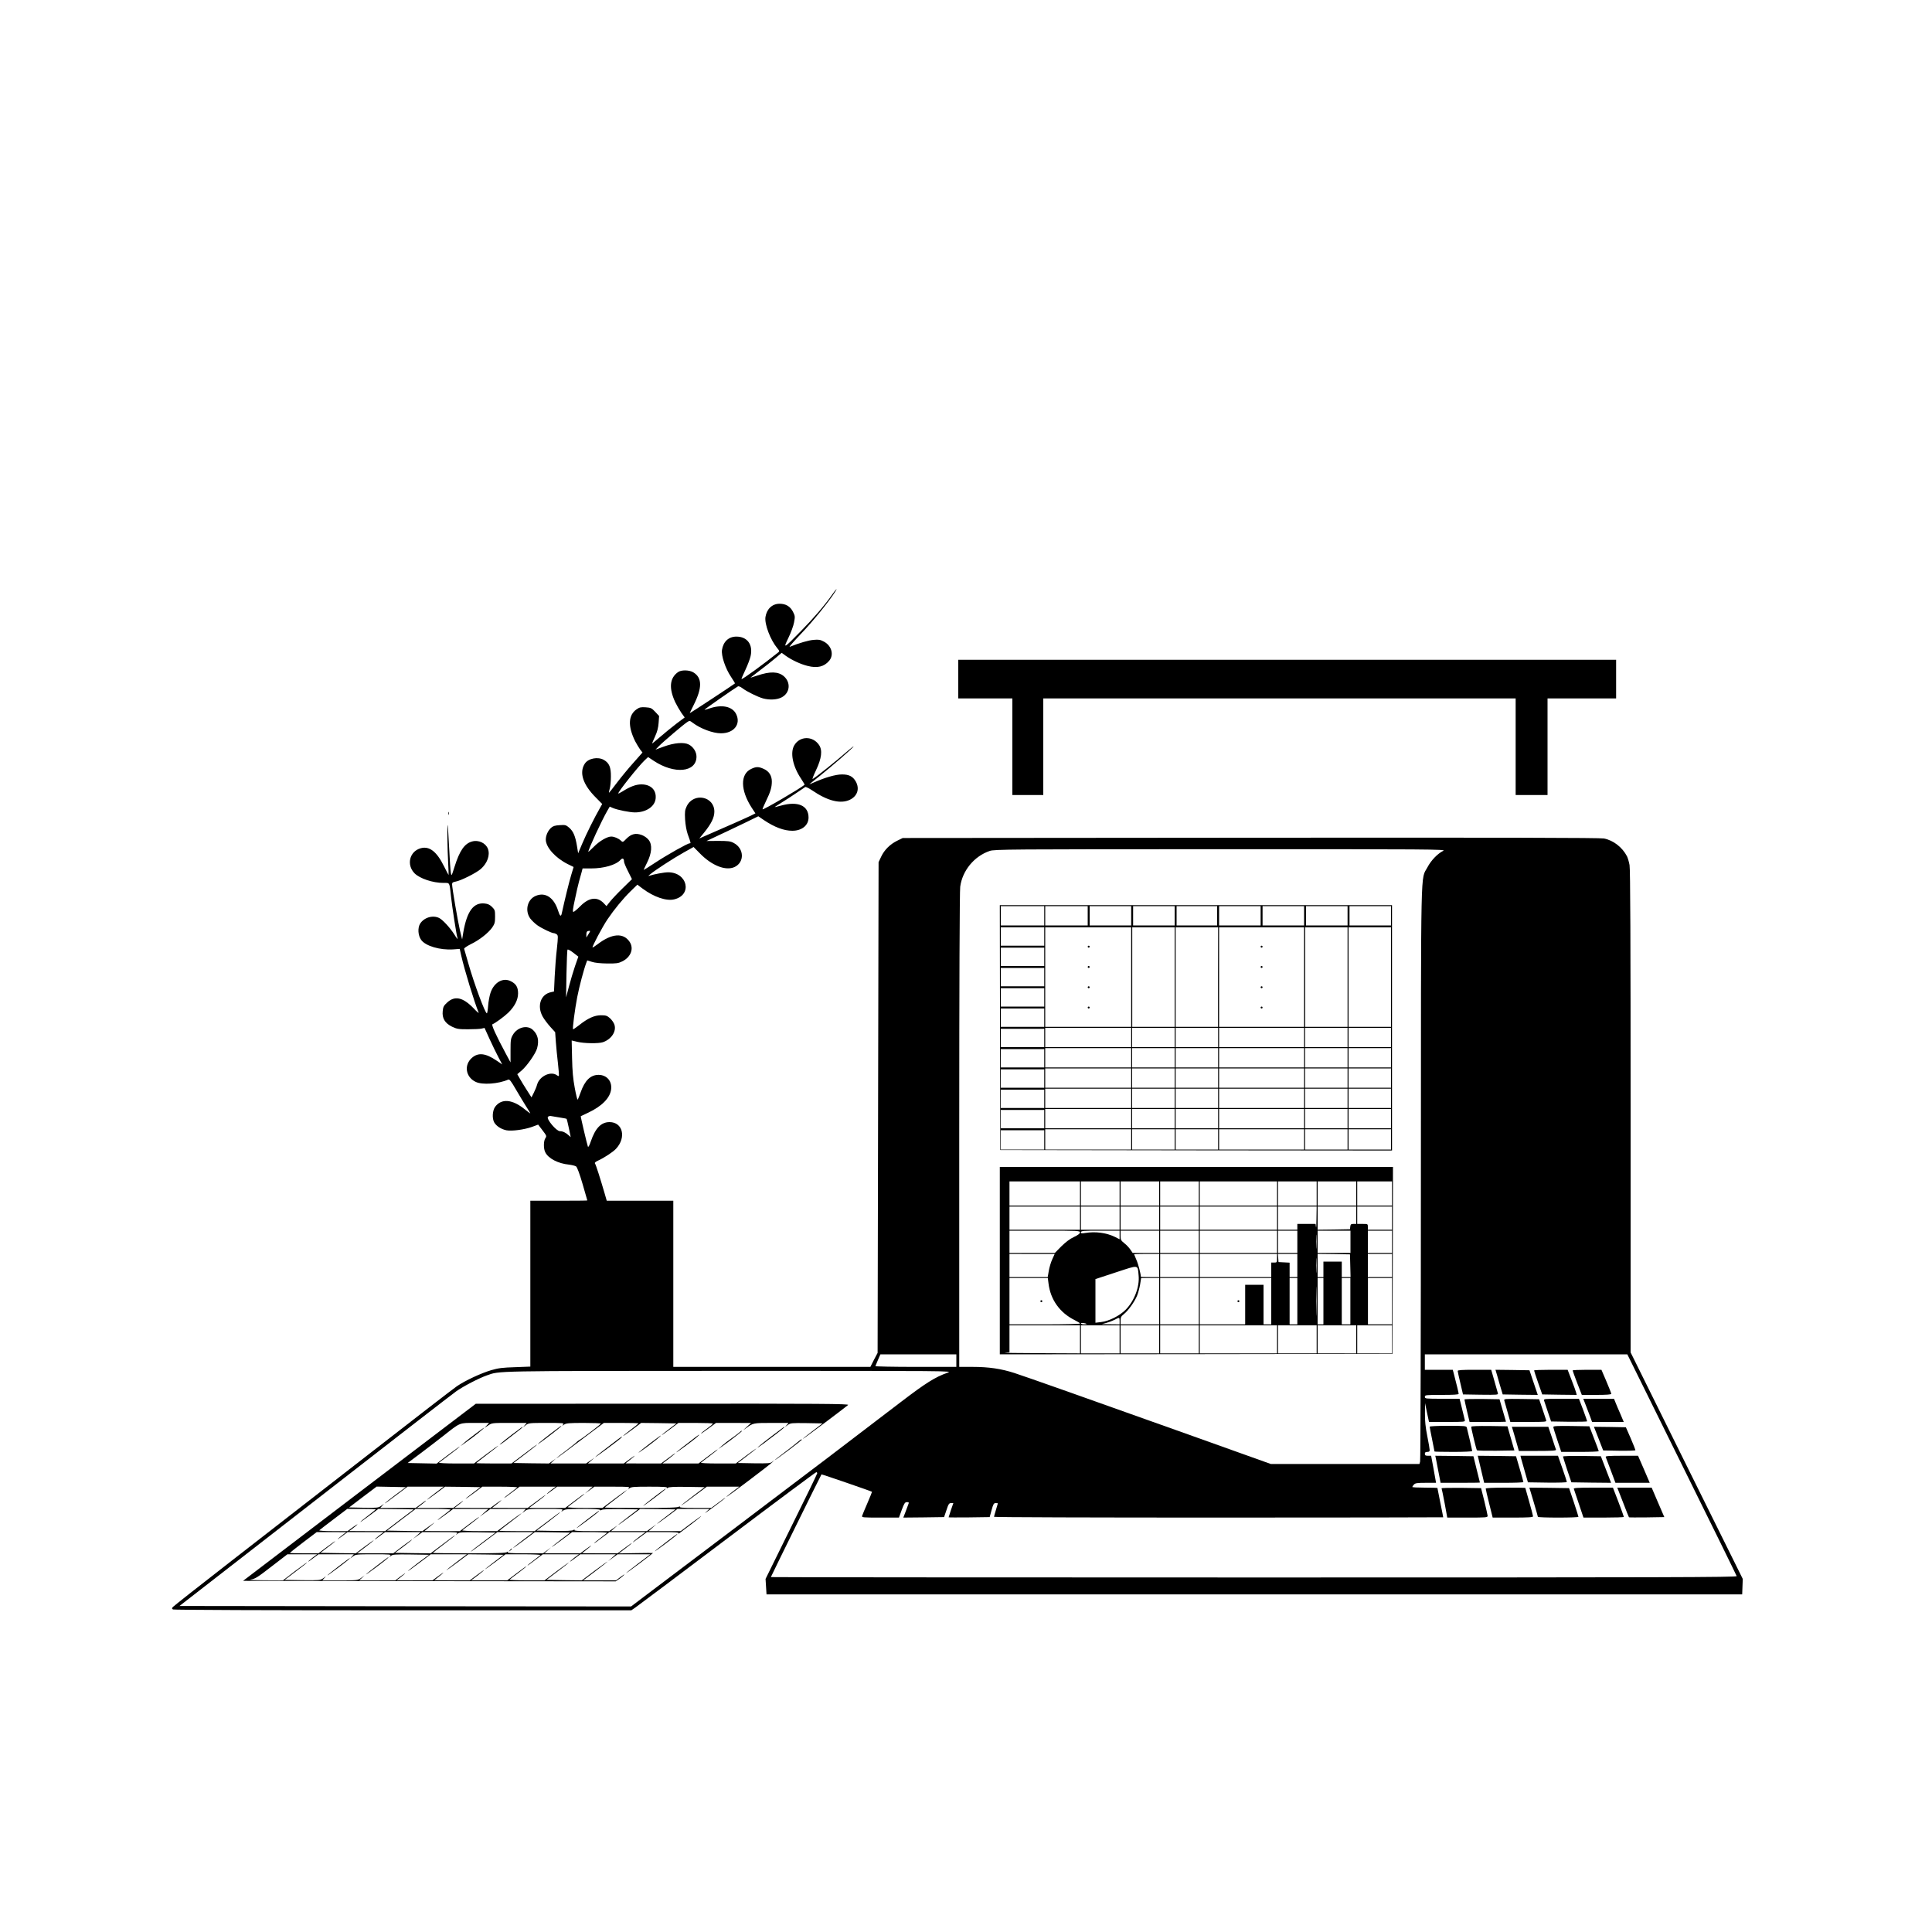 <?xml version="1.0" standalone="no"?>
<!DOCTYPE svg PUBLIC "-//W3C//DTD SVG 20010904//EN"
 "http://www.w3.org/TR/2001/REC-SVG-20010904/DTD/svg10.dtd">
<svg version="1.0" xmlns="http://www.w3.org/2000/svg"
 width="2000pt" height="2000pt" viewBox="0 0 2000 2000"
 preserveAspectRatio="xMidYMid meet">

<g transform="translate(0,2000) scale(0.1,-0.1)"
fill="#000000" stroke="none">
<path d="M8611 13840 c-73 -105 -190 -241 -320 -373 -180 -184 -187 -188 -129
-69 26 53 52 125 58 159 11 59 11 66 -11 110 -29 56 -74 83 -139 83 -76 0
-133 -54 -146 -137 -11 -75 51 -237 123 -324 22 -26 24 -31 10 -42 -155 -124
-365 -277 -381 -277 -3 0 15 43 40 95 24 51 48 115 54 142 27 119 -33 203
-147 203 -80 0 -136 -52 -149 -138 -9 -60 35 -192 93 -278 24 -36 43 -67 41
-69 -10 -10 -468 -311 -468 -308 0 2 18 39 39 81 92 182 91 286 -2 342 -41 25
-123 27 -157 3 -88 -61 -98 -166 -30 -312 17 -35 46 -85 64 -111 l34 -47 -88
-66 c-47 -36 -123 -98 -168 -137 -45 -39 -82 -69 -82 -67 0 3 14 35 31 73 23
50 33 89 37 141 l5 71 -40 43 c-37 39 -45 43 -99 47 -50 3 -64 0 -93 -20 -88
-60 -93 -175 -16 -331 15 -28 38 -67 51 -85 l25 -32 -91 -103 c-51 -56 -128
-150 -173 -209 -44 -59 -82 -106 -83 -105 -2 2 2 21 8 43 6 21 12 77 12 124 1
97 -17 141 -72 173 -62 36 -162 17 -198 -38 -61 -93 -19 -219 116 -353 l64
-65 -23 -41 c-59 -103 -142 -270 -182 -365 l-44 -104 -12 74 c-17 103 -38 153
-80 190 -34 29 -40 31 -99 27 -50 -3 -69 -9 -90 -28 -33 -31 -54 -79 -54 -122
1 -80 100 -190 229 -254 l59 -29 -24 -80 c-20 -64 -69 -263 -99 -402 -8 -37
-20 -27 -38 31 -43 135 -132 194 -231 152 -87 -36 -115 -153 -57 -234 17 -22
50 -54 76 -72 48 -33 147 -80 168 -80 7 0 21 -6 30 -12 15 -12 15 -23 2 -148
-9 -74 -19 -205 -23 -290 l-7 -154 -31 -7 c-108 -22 -148 -144 -85 -255 16
-28 52 -75 79 -105 l49 -54 7 -100 c4 -55 14 -156 22 -224 8 -68 12 -126 9
-129 -2 -3 -10 0 -17 5 -63 50 -183 -6 -208 -95 -5 -20 -21 -58 -34 -84 l-24
-48 -50 78 c-27 42 -60 96 -73 120 l-24 42 47 40 c55 48 143 174 158 228 22
81 8 142 -43 190 -58 55 -162 29 -208 -51 -22 -38 -24 -53 -24 -164 l0 -121
-50 93 c-99 184 -151 298 -137 302 27 10 119 77 164 120 66 65 101 133 101
200 0 64 -21 99 -76 126 -82 41 -175 -14 -210 -123 -10 -30 -21 -90 -24 -132
-3 -43 -9 -78 -13 -78 -18 0 -132 307 -190 511 -23 79 -43 150 -45 156 -3 8
26 27 69 49 89 43 179 114 221 172 26 39 30 52 30 113 0 64 -2 71 -31 100 -23
23 -44 33 -76 36 -116 13 -184 -79 -222 -299 l-12 -73 -23 95 c-23 101 -81
439 -81 476 0 17 8 23 38 28 54 10 210 88 259 130 68 60 98 144 74 209 -23 60
-97 95 -164 76 -78 -21 -129 -94 -182 -263 -31 -98 -32 -99 -38 -60 -4 21 -12
140 -18 264 -6 124 -13 227 -15 229 -6 6 -3 -236 5 -384 4 -71 6 -131 5 -133
-1 -1 -22 39 -48 91 -75 152 -151 211 -241 186 -116 -32 -150 -172 -63 -260
55 -54 188 -99 300 -99 67 0 60 12 78 -150 11 -103 56 -393 65 -417 9 -26 -4
-12 -36 40 -42 65 -115 144 -151 163 -66 34 -158 7 -199 -58 -27 -44 -22 -122
11 -168 45 -63 195 -107 331 -98 l68 5 16 -71 c34 -149 134 -476 180 -589 4
-10 -20 11 -54 47 -110 113 -194 131 -273 57 -35 -32 -41 -45 -45 -88 -8 -74
23 -125 96 -161 51 -24 67 -27 166 -27 61 0 124 3 140 7 l31 7 53 -117 c29
-64 71 -149 92 -189 l38 -72 -59 40 c-113 77 -189 86 -255 28 -84 -74 -65
-198 38 -248 69 -34 236 -22 338 23 13 6 30 -16 79 -101 35 -59 82 -139 106
-176 24 -37 44 -70 44 -72 0 -3 -26 16 -57 41 -129 105 -241 115 -307 27 -28
-38 -33 -118 -11 -160 22 -40 73 -73 129 -84 56 -10 183 7 262 35 l65 24 45
-59 c43 -56 44 -60 30 -81 -20 -28 -21 -110 -1 -147 32 -64 133 -116 244 -127
31 -4 65 -12 75 -19 11 -9 36 -76 67 -182 27 -92 49 -169 49 -170 0 -2 -133
-3 -295 -3 l-295 0 0 -859 0 -858 -157 -6 c-131 -4 -173 -9 -248 -31 -105 -31
-269 -107 -355 -166 -34 -23 -436 -333 -893 -689 -458 -355 -1102 -856 -1433
-1113 -330 -256 -606 -474 -614 -483 -12 -14 -12 -18 1 -26 8 -5 979 -9 2379
-9 l2365 0 41 28 c22 15 450 336 952 715 501 378 916 687 922 687 5 0 10 -5
10 -11 0 -6 -120 -254 -268 -552 l-267 -542 5 -80 5 -80 5050 0 5050 0 3 80 3
80 -581 1173 -580 1172 0 2493 c0 1761 -3 2511 -11 2552 -6 33 -18 73 -26 90
-49 94 -141 166 -239 185 -43 8 -1013 10 -3659 8 l-3600 -3 -57 -28 c-74 -36
-134 -96 -166 -165 l-27 -57 -5 -2540 -5 -2540 -38 -72 -37 -73 -1020 0 -1020
0 0 860 0 860 -345 0 -344 0 -21 73 c-46 157 -92 303 -101 313 -6 7 5 17 33
30 60 27 155 89 185 122 109 117 70 276 -67 276 -87 0 -147 -62 -194 -200 -14
-42 -26 -63 -30 -54 -9 23 -77 313 -74 315 2 1 37 17 78 37 140 66 224 151
236 239 12 87 -45 152 -130 152 -83 0 -142 -57 -186 -183 -13 -36 -26 -69 -30
-73 -4 -4 -17 50 -30 120 -18 95 -25 174 -28 310 l-4 182 59 -14 c71 -17 218
-19 264 -4 88 30 143 113 119 183 -6 19 -27 49 -46 66 -30 26 -42 30 -93 30
-68 0 -137 -31 -229 -105 -31 -24 -58 -42 -60 -40 -7 7 19 206 43 331 21 110
69 290 94 356 l10 26 48 -15 c30 -10 89 -16 158 -17 97 -1 116 2 157 22 89 44
122 133 76 202 -65 97 -185 88 -332 -25 -27 -20 -50 -35 -52 -33 -7 7 103 215
154 290 71 105 158 211 240 292 l70 68 53 -40 c118 -88 247 -132 329 -112 191
46 137 281 -65 280 -38 0 -146 -20 -190 -35 -17 -6 -16 -3 5 14 48 41 245 169
348 226 l102 57 63 -64 c125 -129 270 -186 362 -143 104 50 99 192 -10 249
-34 18 -57 21 -161 21 l-120 -1 225 106 c124 59 245 117 268 129 l43 21 57
-39 c110 -74 208 -111 295 -111 99 0 168 56 168 137 0 124 -110 172 -283 124
-37 -10 -67 -17 -67 -16 0 2 35 24 78 51 42 26 111 71 152 99 41 28 80 54 86
58 6 3 37 -12 70 -34 162 -111 296 -144 392 -98 78 38 103 114 61 189 -30 53
-71 74 -145 73 -63 0 -174 -32 -284 -81 -30 -13 -53 -22 -50 -19 3 2 51 41
108 86 118 94 337 284 348 303 4 7 -23 -14 -62 -47 -121 -106 -319 -264 -361
-289 -7 -3 9 37 34 90 59 124 69 209 31 263 -65 95 -199 93 -256 -5 -44 -75
-16 -216 70 -344 22 -34 39 -62 37 -64 -49 -41 -427 -262 -435 -254 -2 3 14
40 35 84 46 94 61 143 61 204 0 60 -29 106 -83 130 -54 25 -81 25 -133 -1
-112 -54 -109 -219 6 -398 l40 -61 -48 -24 c-38 -19 -273 -123 -490 -217 l-43
-19 50 61 c75 93 105 155 106 216 1 160 -215 203 -286 57 -19 -40 -21 -57 -17
-137 4 -58 14 -114 27 -152 34 -94 34 -95 20 -95 -21 0 -233 -119 -357 -201
-64 -42 -118 -76 -119 -75 -1 1 15 34 35 75 50 100 56 185 18 235 -15 20 -44
41 -70 51 -63 24 -110 14 -160 -36 -39 -40 -39 -40 -60 -20 -25 23 -68 41 -99
41 -42 0 -124 -48 -180 -106 -32 -31 -57 -55 -57 -52 0 25 140 327 197 425
l25 43 34 -15 c48 -20 174 -45 227 -45 115 0 205 60 214 142 10 89 -49 148
-147 148 -57 0 -116 -22 -198 -74 -23 -14 -42 -23 -42 -20 0 20 208 281 273
343 l36 34 57 -38 c215 -143 444 -121 444 43 0 49 -33 101 -80 125 -50 26
-151 18 -259 -22 l-85 -31 35 36 c38 40 254 224 293 249 24 16 27 16 58 -8 80
-60 208 -108 290 -108 134 -1 210 93 159 198 -39 81 -150 104 -280 58 -24 -8
-46 -14 -48 -12 -3 3 305 218 345 241 8 5 27 -3 47 -18 45 -35 160 -91 214
-106 69 -18 143 -14 191 10 87 44 100 153 25 219 -58 50 -143 53 -277 7 -38
-12 -68 -22 -68 -20 0 1 43 34 96 74 52 39 125 96 161 127 l65 55 41 -30 c65
-46 155 -88 229 -106 100 -25 169 -8 222 54 51 61 25 156 -55 198 -37 20 -54
23 -107 18 -52 -4 -148 -32 -247 -72 -11 -4 42 56 117 135 116 120 284 327
353 434 32 50 9 28 -34 -33z m6331 -2647 c-60 -29 -128 -100 -165 -171 -72
-137 -67 124 -68 -3162 0 -1631 -4 -2976 -8 -2990 l-7 -25 -769 0 -770 0 -850
304 c-1048 374 -1667 593 -1805 638 -137 44 -263 63 -432 63 l-138 0 0 2448
c0 1511 4 2476 10 2522 22 167 144 316 305 371 47 17 198 18 2390 18 2172 1
2338 -1 2307 -16z m-8482 -114 c0 -9 18 -53 41 -98 l41 -82 -94 -92 c-52 -50
-111 -113 -132 -139 l-38 -48 -27 29 c-68 72 -154 62 -244 -30 -32 -32 -64
-59 -71 -59 -10 0 -6 32 16 132 15 73 34 155 42 183 8 27 20 69 26 93 l11 42
87 0 c135 0 258 36 306 89 21 23 36 14 36 -20z m-369 -751 l-21 -33 0 32 c0
22 5 33 18 35 26 6 26 2 3 -34z m-138 -328 c-18 -54 -47 -149 -63 -211 l-30
-114 4 242 c3 134 7 247 11 252 3 6 30 -8 59 -31 l53 -41 -34 -97z m-149
-1570 c32 -5 60 -10 62 -13 2 -2 12 -45 23 -96 l19 -92 -22 19 c-30 28 -61 42
-90 42 -36 0 -142 126 -124 148 8 9 22 12 42 7 17 -3 57 -10 90 -15z m4096
-2515 l0 -65 -421 0 c-231 0 -419 4 -417 8 2 4 14 33 27 65 l25 57 393 0 393
0 0 -65z m7510 -1076 c311 -627 566 -1147 568 -1155 3 -12 -691 -14 -4997 -14
-2751 0 -5001 2 -5001 4 0 5 519 1059 524 1063 3 3 517 -174 523 -180 1 -1
-20 -53 -47 -116 -27 -62 -52 -122 -55 -132 -6 -18 3 -19 187 -19 l194 0 29
80 c26 69 33 80 54 80 18 0 22 -4 16 -17 -4 -10 -17 -46 -30 -81 l-24 -62 211
2 211 3 25 73 c20 62 27 72 47 72 l24 0 -25 -72 c-13 -39 -24 -73 -24 -75 0
-2 96 -2 212 -1 l213 3 20 73 c17 62 23 72 42 72 13 0 23 -1 23 -2 0 -2 -9
-32 -20 -68 -11 -36 -20 -68 -20 -72 0 -5 1046 -8 2325 -8 1279 0 2325 2 2325
3 0 2 -13 71 -30 152 -16 81 -30 150 -30 152 0 1 -58 3 -130 3 -71 0 -130 3
-130 7 0 3 7 15 17 25 14 15 32 18 123 18 l106 0 -25 140 -26 140 -32 0 c-26
0 -33 4 -33 20 0 15 7 20 25 20 18 0 25 5 25 19 0 11 -11 76 -25 145 -18 91
-25 155 -24 233 l1 108 20 -97 21 -98 187 0 c174 0 188 1 184 18 -6 27 -34
143 -45 185 l-10 37 -179 0 c-173 0 -180 1 -180 20 0 19 7 20 175 20 119 0
175 3 175 11 0 9 -22 102 -51 212 l-10 37 -144 0 -145 0 0 80 0 80 1048 0
1048 0 564 -1141z m-7600 951 c-131 -46 -227 -107 -485 -304 -492 -377 -932
-711 -1725 -1310 -437 -329 -856 -646 -931 -703 l-136 -103 -2337 2 -2338 3
1403 1090 c771 600 1429 1110 1463 1133 70 50 235 136 316 164 136 48 41 46
2505 47 2310 0 2320 0 2265 -19z"/>
<path d="M10352 9363 l3 -1268 2028 -3 2027 -2 0 1270 0 1270 -2030 0 -2030 0
2 -1267z m458 1157 l0 -100 -225 0 -225 0 0 100 0 100 225 0 225 0 0 -100z
m450 0 l0 -100 -220 0 -220 0 0 100 0 100 220 0 220 0 0 -100z m450 0 l0 -100
-215 0 -215 0 0 100 0 100 215 0 215 0 0 -100z m450 0 l0 -100 -215 0 -215 0
0 100 0 100 215 0 215 0 0 -100z m440 0 l0 -100 -210 0 -210 0 0 100 0 100
210 0 210 0 0 -100z m450 0 l0 -100 -215 0 -215 0 0 100 0 100 215 0 215 0 0
-100z m450 0 l0 -100 -215 0 -215 0 0 100 0 100 215 0 215 0 0 -100z m450 0
l0 -100 -215 0 -215 0 0 100 0 100 215 0 215 0 0 -100z m450 0 l0 -100 -215 0
-215 0 0 100 0 100 215 0 215 0 0 -100z m-3590 -215 l0 -95 -225 0 -225 0 0
95 0 95 225 0 225 0 0 -95z m900 -420 l0 -515 -445 0 -445 0 0 515 0 515 445
0 445 0 0 -515z m450 0 l0 -515 -220 0 -219 0 0 515 0 515 220 0 219 0 0 -515z
m449 0 l0 -515 -219 0 -220 0 0 515 0 515 220 0 220 0 -1 -515z m891 0 l0
-515 -440 0 -440 0 0 515 0 515 440 0 440 0 0 -515z m450 0 l0 -515 -220 0
-219 0 0 515 0 515 220 0 219 0 0 -515z m450 0 l0 -515 -220 0 -220 0 0 515 0
515 220 0 220 0 0 -515z m-3590 210 l0 -95 -225 0 -225 0 0 95 0 95 225 0 225
0 0 -95z m0 -210 l0 -95 -225 0 -225 0 0 95 0 95 225 0 225 0 0 -95z m0 -210
l0 -95 -225 0 -225 0 0 95 0 95 225 0 225 0 0 -95z m0 -210 l0 -95 -225 0
-225 0 0 95 0 95 225 0 225 0 0 -95z m900 -205 l0 -100 -445 0 -445 0 0 100 0
100 445 0 445 0 0 -100z m450 0 l0 -100 -220 0 -220 0 0 100 0 100 220 0 220
0 0 -100z m450 0 l0 -100 -220 0 -220 0 0 100 0 100 220 0 220 0 0 -100z m890
0 l0 -100 -440 0 -440 0 0 100 0 100 440 0 440 0 0 -100z m450 0 l0 -100 -220
0 -220 0 0 100 0 100 220 0 220 0 0 -100z m450 0 l0 -100 -220 0 -220 0 0 100
0 100 220 0 220 0 0 -100z m-3590 -5 l0 -95 -225 0 -225 0 0 95 0 95 225 0
225 0 0 -95z m900 -205 l0 -100 -445 0 -445 0 0 100 0 100 445 0 445 0 0 -100z
m450 0 l0 -100 -220 0 -220 0 0 100 0 100 220 0 220 0 0 -100z m450 0 l0 -100
-220 0 -220 0 0 100 0 100 220 0 220 0 0 -100z m890 0 l0 -100 -440 0 -440 0
0 100 0 100 440 0 440 0 0 -100z m450 0 l0 -100 -220 0 -220 0 0 100 0 100
220 0 220 0 0 -100z m450 0 l0 -100 -220 0 -220 0 0 100 0 100 220 0 220 0 0
-100z m-3590 -5 l0 -95 -225 0 -225 0 0 95 0 95 225 0 225 0 0 -95z m900 -205
l0 -100 -445 0 -445 0 0 100 0 100 445 0 445 0 0 -100z m450 0 l0 -100 -220 0
-220 0 0 100 0 100 220 0 220 0 0 -100z m450 0 l0 -100 -220 0 -220 0 0 100 0
100 220 0 220 0 0 -100z m890 0 l0 -100 -440 0 -440 0 0 100 0 100 440 0 440
0 0 -100z m450 0 l0 -100 -220 0 -220 0 0 100 0 100 220 0 220 0 0 -100z m450
0 l0 -100 -220 0 -220 0 0 100 0 100 220 0 220 0 0 -100z m-3590 -5 l0 -95
-225 0 -225 0 0 95 0 95 225 0 225 0 0 -95z m900 -205 l0 -100 -445 0 -445 0
0 100 0 100 445 0 445 0 0 -100z m450 0 l0 -100 -220 0 -220 0 0 100 0 100
220 0 220 0 0 -100z m450 0 l0 -100 -220 0 -220 0 0 100 0 100 220 0 220 0 0
-100z m890 0 l0 -100 -440 0 -440 0 0 100 0 100 440 0 440 0 0 -100z m450 0
l0 -100 -220 0 -220 0 0 100 0 100 220 0 220 0 0 -100z m450 0 l0 -100 -220 0
-220 0 0 100 0 100 220 0 220 0 0 -100z m-3590 -5 l0 -95 -225 0 -225 0 0 95
0 95 225 0 225 0 0 -95z m900 -205 l0 -100 -445 0 -445 0 0 100 0 100 445 0
445 0 0 -100z m450 0 l0 -100 -220 0 -220 0 0 100 0 100 220 0 220 0 0 -100z
m450 0 l0 -100 -220 0 -220 0 0 100 0 100 220 0 220 0 0 -100z m890 0 l0 -100
-440 0 -440 0 0 100 0 100 440 0 440 0 0 -100z m450 0 l0 -100 -220 0 -220 0
0 100 0 100 220 0 220 0 0 -100z m450 0 l0 -100 -220 0 -220 0 0 100 0 100
220 0 220 0 0 -100z m-3590 -5 l0 -95 -225 0 -225 0 0 95 0 95 225 0 225 0 0
-95z m900 -210 l0 -105 -445 0 -445 0 0 105 0 105 445 0 445 0 0 -105z m450 0
l0 -105 -220 0 -220 0 0 105 0 105 220 0 220 0 0 -105z m450 0 l0 -105 -220 0
-220 0 0 105 0 105 220 0 220 0 0 -105z m890 0 l0 -105 -440 0 -440 0 0 105 0
105 440 0 440 0 0 -105z m450 0 l0 -105 -220 0 -220 0 0 105 0 105 220 0 220
0 0 -105z m450 0 l0 -105 -220 0 -220 0 0 105 0 105 220 0 220 0 0 -105z
m-3590 -5 l0 -100 -225 0 -225 0 0 100 0 100 225 0 225 0 0 -100z"/>
<path d="M11260 10200 c0 -5 5 -10 10 -10 6 0 10 5 10 10 0 6 -4 10 -10 10 -5
0 -10 -4 -10 -10z"/>
<path d="M11260 9990 c0 -5 5 -10 10 -10 6 0 10 5 10 10 0 6 -4 10 -10 10 -5
0 -10 -4 -10 -10z"/>
<path d="M11260 9780 c0 -5 5 -10 10 -10 6 0 10 5 10 10 0 6 -4 10 -10 10 -5
0 -10 -4 -10 -10z"/>
<path d="M11260 9570 c0 -5 5 -10 10 -10 6 0 10 5 10 10 0 6 -4 10 -10 10 -5
0 -10 -4 -10 -10z"/>
<path d="M13050 10200 c0 -5 5 -10 10 -10 6 0 10 5 10 10 0 6 -4 10 -10 10 -5
0 -10 -4 -10 -10z"/>
<path d="M13050 9990 c0 -5 5 -10 10 -10 6 0 10 5 10 10 0 6 -4 10 -10 10 -5
0 -10 -4 -10 -10z"/>
<path d="M13050 9780 c0 -5 5 -10 10 -10 6 0 10 5 10 10 0 6 -4 10 -10 10 -5
0 -10 -4 -10 -10z"/>
<path d="M13050 9570 c0 -5 5 -10 10 -10 6 0 10 5 10 10 0 6 -4 10 -10 10 -5
0 -10 -4 -10 -10z"/>
<path d="M10350 6950 l0 -970 2033 2 2032 3 3 968 2 967 -2035 0 -2035 0 0
-970z m830 695 l0 -125 -365 0 -365 0 0 125 0 125 365 0 365 0 0 -125z m410 0
l0 -125 -200 0 -200 0 0 125 0 125 200 0 200 0 0 -125z m410 0 l0 -125 -200 0
-200 0 0 125 0 125 200 0 200 0 0 -125z m410 0 l0 -125 -200 0 -200 0 0 125 0
125 200 0 200 0 0 -125z m810 0 l0 -125 -400 0 -400 0 0 125 0 125 400 0 400
0 0 -125z m410 0 l0 -125 -200 0 -200 0 0 125 0 125 200 0 200 0 0 -125z m410
0 l0 -125 -200 0 -200 0 0 125 0 125 200 0 200 0 0 -125z m370 0 l0 -125 -180
0 -180 0 0 125 0 125 180 0 180 0 0 -125z m-3230 -255 l0 -120 -365 0 -365 0
0 120 0 120 365 0 365 0 0 -120z m410 0 l0 -120 -200 0 -200 0 0 120 0 120
200 0 200 0 0 -120z m410 0 l0 -120 -200 0 -200 0 0 120 0 120 200 0 200 0 0
-120z m410 0 l0 -120 -200 0 -200 0 0 120 0 120 200 0 200 0 0 -120z m810 0
l0 -120 -400 0 -400 0 0 120 0 120 400 0 400 0 0 -120z m408 -2 c0 -68 -3
-108 -5 -90 l-4 32 -95 0 -94 0 0 -30 0 -30 -100 0 -100 0 0 120 0 120 200 0
200 0 -2 -122z m412 32 l0 -90 -29 0 c-25 0 -30 -4 -33 -27 l-3 -28 -167 -3
-168 -2 0 120 0 120 200 0 200 0 0 -90z m370 -30 l0 -120 -125 0 -125 0 0 30
c0 30 -1 30 -55 30 l-55 0 0 90 0 90 180 0 180 0 0 -120z m-3230 -148 c0 -12
-20 -27 -62 -47 -42 -19 -85 -52 -131 -97 l-67 -68 -235 0 -235 0 0 115 0 115
365 0 c344 0 365 -1 365 -18z m410 -27 l0 -44 -47 24 c-90 44 -204 59 -310 41
-36 -6 -43 -5 -43 8 0 14 24 16 200 16 l200 0 0 -45z m410 -70 l0 -115 -137 0
-138 0 -24 35 c-13 20 -41 49 -63 66 -35 28 -38 35 -38 80 l0 49 200 0 200 0
0 -115z m410 0 l0 -115 -200 0 -200 0 0 115 0 115 200 0 200 0 0 -115z m810 0
l0 -115 -400 0 -400 0 0 115 0 115 400 0 400 0 0 -115z m210 0 l0 -115 -100 0
-100 0 0 115 0 115 100 0 100 0 0 -115z m197 -57 c-2 -35 -3 -9 -3 57 0 66 1
94 3 63 2 -32 2 -86 0 -120z m353 57 l0 -115 -170 0 -170 0 0 115 0 115 170 0
170 0 0 -115z m430 0 l0 -115 -125 0 -125 0 0 115 0 115 125 0 125 0 0 -115z
m-3517 -181 c-14 -30 -30 -84 -36 -120 l-11 -64 -198 0 -198 0 0 120 0 120
234 -1 234 0 -25 -55z m1107 -64 l0 -120 -95 0 c-52 0 -95 1 -95 3 0 29 -27
133 -46 175 -13 30 -24 56 -24 58 0 2 59 4 130 4 l130 0 0 -120z m410 0 l0
-120 -200 0 -200 0 0 120 0 120 200 0 200 0 0 -120z m810 75 c0 -43 -1 -45
-30 -45 l-30 0 0 -75 0 -75 -370 0 -370 0 0 120 0 120 400 0 400 0 0 -45z
m210 -75 l0 -120 -40 0 -40 0 0 75 0 74 -57 3 -58 3 -3 43 -3 42 100 0 101 0
0 -120z m197 -62 c-2 -35 -3 -7 -3 62 0 69 1 97 3 63 2 -35 2 -91 0 -125z
m351 60 l3 -118 -46 0 -45 0 0 80 0 80 -95 0 -95 0 0 -80 0 -80 -30 0 -30 0 0
120 0 120 168 -2 167 -3 3 -117z m432 2 l0 -120 -125 0 -125 0 0 120 0 120
125 0 125 0 0 -120z m-2623 -105 c11 -115 -44 -260 -132 -351 -64 -65 -173
-120 -257 -130 l-58 -7 0 226 0 226 213 70 c242 79 223 82 234 -34z m-933 -80
c20 -169 117 -305 273 -382 29 -14 53 -29 53 -34 0 -5 -161 -9 -365 -9 l-365
0 0 240 0 240 199 0 198 0 7 -55z m1146 -185 l0 -240 -200 0 -200 0 0 40 c0
33 6 44 35 67 43 34 108 124 135 188 11 26 25 78 32 116 l11 69 93 0 94 0 0
-240z m410 0 l0 -240 -200 0 -200 0 0 240 0 240 200 0 200 0 0 -240z m750 0
l0 -240 -40 0 -40 0 0 205 0 205 -95 0 -95 0 0 -205 0 -205 -235 0 -235 0 0
240 0 240 370 0 370 0 0 -240z m270 0 l0 -240 -40 0 -40 0 0 240 0 240 40 0
40 0 0 -240z m197 -122 c-1 -68 -3 -13 -3 122 0 135 2 190 3 123 2 -68 2 -178
0 -245z m73 122 l0 -240 -30 0 -30 0 0 240 0 240 30 0 30 0 0 -240z m279 0 l0
-240 -44 0 -45 0 0 240 0 240 45 0 44 0 0 -240z m431 0 l0 -240 -125 0 -124 0
0 240 0 240 124 0 125 0 0 -240z m-2820 -205 l0 -35 -92 1 -93 1 47 13 c25 7
63 21 85 32 52 28 53 28 53 -12z m-341 -31 c2 -2 -10 -4 -27 -4 -18 0 -32 5
-32 10 0 9 47 4 59 -6z m-69 -159 l0 -145 -412 2 c-227 1 -392 3 -365 5 l47 4
0 140 0 139 365 0 365 0 0 -145z m410 0 l0 -145 -200 0 -200 0 0 145 0 145
200 0 200 0 0 -145z m410 0 l0 -145 -200 0 -200 0 0 145 0 145 200 0 200 0 0
-145z m410 0 l0 -145 -200 0 -200 0 0 145 0 145 200 0 200 0 0 -145z m810 0
l0 -145 -400 0 -400 0 0 145 0 145 400 0 400 0 0 -145z m410 0 l0 -145 -200 0
-200 0 0 145 0 145 200 0 200 0 0 -145z m410 0 l0 -145 -200 0 -200 0 0 145 0
145 200 0 200 0 0 -145z m370 0 l0 -145 -180 0 -180 0 0 145 0 145 180 0 180
0 0 -145z"/>
<path d="M10770 6530 c0 -5 5 -10 10 -10 6 0 10 5 10 10 0 6 -4 10 -10 10 -5
0 -10 -4 -10 -10z"/>
<path d="M12810 6530 c0 -5 5 -10 10 -10 6 0 10 5 10 10 0 6 -4 10 -10 10 -5
0 -10 -4 -10 -10z"/>
<path d="M15090 5808 c0 -7 13 -65 28 -128 l27 -115 183 -3 c172 -2 183 -1
178 15 -3 10 -19 69 -37 131 l-32 112 -174 0 c-132 0 -173 -3 -173 -12z"/>
<path d="M15501 5753 c10 -38 27 -95 37 -128 l18 -60 181 -3 182 -2 -43 127
-43 128 -176 3 -176 2 20 -67z"/>
<path d="M15881 5813 c0 -5 19 -62 42 -128 l42 -120 179 -3 178 -2 -6 24 c-3
13 -24 71 -47 130 l-41 106 -174 0 c-96 0 -174 -3 -173 -7z"/>
<path d="M16280 5813 c0 -4 21 -62 47 -130 l48 -123 152 0 c103 0 153 4 153
11 0 6 -23 64 -51 130 l-51 119 -149 0 c-82 0 -149 -3 -149 -7z"/>
<path d="M15160 5513 c0 -5 12 -59 26 -120 l27 -113 188 0 c104 0 189 1 189 3
0 1 -16 54 -34 117 l-33 115 -182 3 c-99 1 -181 -1 -181 -5z"/>
<path d="M15572 5503 c3 -10 18 -64 34 -120 l29 -103 188 0 c177 0 188 1 183
18 -4 10 -21 63 -39 117 l-34 100 -183 3 c-171 2 -182 1 -178 -15z"/>
<path d="M15984 5502 c4 -10 21 -63 39 -117 l34 -100 186 -3 c103 -1 187 1
187 5 0 4 -19 58 -42 120 l-43 113 -183 0 c-172 0 -183 -1 -178 -18z"/>
<path d="M16416 5453 c14 -38 35 -92 46 -120 l19 -53 164 0 164 0 -35 83 c-20
45 -43 99 -51 120 l-15 37 -159 0 -159 0 26 -67z"/>
<path d="M14800 5231 c0 -4 11 -63 25 -131 14 -68 25 -124 25 -126 0 -2 88 -4
195 -4 112 0 195 4 195 9 0 9 -46 208 -56 244 -5 15 -23 17 -195 17 -104 0
-189 -4 -189 -9z"/>
<path d="M15230 5230 c0 -20 52 -235 59 -243 4 -4 93 -6 198 -5 l190 3 -36
125 -36 125 -187 3 c-121 1 -188 -1 -188 -8z"/>
<path d="M16080 5228 c0 -7 18 -68 41 -135 l41 -123 194 0 c107 0 194 3 194 8
0 4 -22 63 -49 132 l-48 125 -187 3 c-145 2 -186 0 -186 -10z"/>
<path d="M15671 5163 c11 -38 27 -94 36 -125 l16 -58 195 0 c151 0 193 3 190
13 -3 6 -22 63 -42 125 l-38 112 -188 0 -189 0 20 -67z"/>
<path d="M16515 5193 c8 -21 30 -76 48 -123 l33 -85 167 -3 c92 -1 167 1 167
6 0 4 -22 60 -49 123 l-50 114 -165 3 -166 2 15 -37z"/>
<path d="M14864 4903 c3 -16 15 -79 27 -140 l22 -113 203 0 c112 0 204 1 204
3 -1 1 -16 63 -34 137 l-33 135 -197 3 -198 2 6 -27z"/>
<path d="M15303 4908 c3 -13 18 -76 33 -140 l28 -118 203 0 c112 0 203 3 203
8 0 4 -17 66 -38 137 l-38 130 -198 3 -198 2 5 -22z"/>
<path d="M15745 4908 c3 -13 21 -75 39 -138 l33 -115 202 -3 c120 -1 201 1
201 7 0 5 -21 68 -46 140 l-46 131 -194 0 -194 0 5 -22z"/>
<path d="M16180 4922 c0 -4 20 -66 43 -137 l44 -130 205 -3 206 -2 -53 137
-53 138 -196 3 c-108 1 -196 -1 -196 -6z"/>
<path d="M16622 4918 c3 -7 27 -70 53 -140 l48 -128 178 0 177 0 -60 140 -61
140 -169 0 c-132 0 -169 -3 -166 -12z"/>
<path d="M14923 4593 c2 -5 17 -74 32 -155 l27 -148 209 0 c193 0 209 1 209
18 -1 9 -16 78 -34 152 l-34 135 -207 3 c-113 1 -204 -1 -202 -5z"/>
<path d="M15380 4590 c0 -6 16 -76 36 -155 l36 -145 209 0 c161 0 209 3 209
13 0 6 -18 75 -40 152 -22 77 -40 141 -40 142 0 2 -92 3 -205 3 -133 0 -205
-4 -205 -10z"/>
<path d="M15876 4453 c24 -82 44 -151 44 -155 0 -5 95 -8 210 -8 116 0 210 3
210 8 0 4 -22 73 -48 152 l-49 145 -205 3 -206 2 44 -147z"/>
<path d="M16292 4588 c3 -7 26 -77 52 -155 l48 -143 209 0 c115 0 209 3 209 7
0 4 -25 74 -56 155 l-57 148 -205 0 c-159 0 -203 -3 -200 -12z"/>
<path d="M16801 4449 c32 -84 60 -154 62 -156 2 -2 85 -2 185 -1 l181 3 -66
153 -65 152 -178 0 -178 0 59 -151z"/>
<path d="M3720 4552 l-1204 -917 1929 -3 1929 -2 38 26 c21 15 43 34 50 42 7
9 -9 -1 -36 -21 l-49 -37 -170 0 -170 0 126 95 c70 53 127 98 127 100 0 3 -60
-40 -134 -95 l-133 -100 -183 2 -183 3 116 88 c64 48 117 90 117 92 0 3 -57
-37 -127 -90 l-126 -95 -186 0 c-102 0 -181 4 -176 8 6 5 47 37 93 71 45 34
82 64 82 67 0 3 -45 -29 -100 -71 l-99 -75 -187 0 -187 0 67 50 c36 28 66 53
66 56 0 2 -33 -20 -73 -51 l-74 -55 -184 0 -184 1 34 27 c72 56 83 71 17 23
l-69 -51 -186 0 -186 1 30 22 c16 12 41 33 55 45 14 13 -3 3 -37 -22 l-61 -46
-187 0 -186 0 28 26 28 26 -36 -26 c-35 -26 -38 -26 -219 -26 l-183 0 19 22
19 21 -30 -22 c-29 -20 -39 -21 -214 -19 l-184 3 116 88 c64 48 117 90 117 93
0 3 -57 -38 -126 -90 l-125 -96 -192 1 c-111 1 -171 5 -142 8 45 6 68 20 215
134 l165 127 154 0 154 0 -47 -35 c-25 -20 -46 -38 -46 -41 0 -2 24 13 53 36
l54 40 183 0 183 0 -19 -22 -19 -22 29 22 c27 21 39 22 214 22 174 0 184 -1
171 -17 -13 -17 -12 -17 7 0 19 16 41 17 208 15 l187 -3 -106 -78 c-58 -44
-108 -84 -111 -89 -4 -6 48 30 114 81 l121 91 187 0 187 0 -106 -80 c-59 -44
-107 -83 -107 -85 0 -3 51 33 114 80 l113 85 183 -2 183 -3 -96 -73 c-53 -40
-97 -75 -97 -77 0 -3 48 31 107 75 l106 80 186 0 c102 0 181 -4 175 -8 -5 -5
-37 -30 -71 -56 -35 -26 -63 -49 -63 -52 0 -3 36 22 79 56 l80 60 187 0 187 0
-47 -35 c-25 -20 -46 -38 -46 -41 0 -2 24 13 53 36 l54 40 184 0 184 0 -40
-36 -40 -35 49 35 49 36 170 0 170 0 -126 -95 c-70 -53 -127 -98 -127 -100 0
-3 63 42 140 100 77 58 140 107 140 108 0 1 -80 1 -177 -1 l-177 -3 67 51 c37
28 67 53 67 56 0 2 -33 -20 -73 -51 l-74 -55 -184 0 -184 1 34 27 c72 56 83
71 17 23 l-69 -51 -186 0 -185 0 34 31 35 31 -41 -31 -42 -31 -187 0 c-146 0
-185 3 -179 13 6 9 5 9 -7 0 -12 -10 -108 -13 -392 -13 -208 0 -377 2 -377 4
0 2 52 42 115 90 63 47 115 89 115 92 0 3 -57 -38 -126 -91 l-126 -95 -184 2
-185 3 85 63 c47 35 89 69 92 74 4 6 -38 -23 -94 -65 l-101 -77 -187 0 -187 0
86 65 c48 36 87 68 87 70 0 3 -42 -26 -94 -65 l-93 -70 -183 2 -183 3 76 58
c42 31 77 60 77 63 0 2 -39 -25 -87 -61 l-86 -65 -149 0 c-81 0 -148 2 -148 4
0 2 63 52 139 110 l140 106 153 0 153 -1 -30 -22 c-16 -12 -41 -33 -55 -45
-14 -13 3 -3 37 22 l61 46 188 0 187 0 -47 -35 c-25 -20 -46 -38 -46 -41 0 -2
24 13 53 36 l54 40 184 0 184 0 -40 -36 -40 -35 49 35 49 36 185 0 c174 0 184
-1 171 -17 -13 -17 -12 -17 7 0 19 16 41 17 208 15 l187 -3 -126 -94 c-69 -51
-128 -98 -131 -103 -4 -6 57 37 134 96 l141 106 187 0 187 0 -106 -80 c-59
-44 -107 -83 -107 -85 0 -3 51 33 114 80 l113 85 183 -2 183 -3 -96 -73 c-53
-40 -97 -75 -97 -77 0 -3 48 31 107 75 l106 80 186 0 c102 0 181 -4 176 -8 -6
-5 -38 -30 -72 -56 -35 -26 -63 -49 -63 -52 0 -3 36 22 79 56 l80 60 187 0
187 0 -67 -50 c-36 -28 -66 -53 -66 -56 0 -2 33 20 73 51 l74 55 167 0 c125 0
165 -3 160 -12 -8 -13 -2 -9 134 95 56 43 102 80 102 83 0 2 -48 -32 -107 -76
l-106 -80 -166 0 -166 0 40 36 40 35 -49 -35 -49 -36 -186 0 -185 0 34 30 35
31 -44 -31 -44 -30 -184 0 c-145 0 -183 3 -177 13 6 9 4 9 -8 -1 -12 -9 -62
-12 -199 -10 l-184 3 123 93 c67 51 122 95 122 98 0 3 -60 -40 -132 -96 l-133
-100 -182 0 c-101 0 -183 2 -183 4 0 2 52 42 115 90 63 47 115 89 115 91 0 3
-57 -37 -127 -90 l-126 -95 -186 0 c-102 0 -181 4 -175 8 5 5 46 37 92 71 45
34 82 64 82 67 0 3 -45 -29 -100 -71 l-99 -75 -183 0 -183 1 26 22 c14 12 43
37 65 55 21 18 5 8 -37 -23 l-76 -55 -183 2 -183 3 148 113 148 112 185 0
c102 0 182 -4 176 -8 -5 -5 -37 -30 -71 -56 -35 -26 -63 -49 -63 -52 0 -2 36
23 81 56 l81 60 181 0 182 -1 -45 -40 -45 -41 56 41 56 41 183 0 183 0 -19
-22 -19 -22 29 22 c27 21 39 22 214 22 172 0 184 -1 171 -17 -13 -16 -13 -16
11 0 21 14 51 17 202 17 116 0 178 -4 178 -10 0 -7 6 -7 20 0 12 7 86 9 197 8
l178 -3 -102 -78 c-57 -43 -103 -80 -103 -83 0 -2 51 34 114 81 l113 85 183
-2 183 -3 -96 -73 c-53 -40 -97 -75 -97 -77 0 -3 48 31 107 75 l106 80 166 0
166 0 -40 -36 c-22 -19 15 6 83 56 67 50 122 93 122 96 0 2 -33 -20 -73 -51
l-74 -55 -167 0 c-131 0 -166 3 -160 13 6 9 5 9 -7 0 -12 -10 -108 -13 -392
-13 -208 0 -377 2 -377 4 0 2 52 42 115 90 63 47 115 89 115 91 0 3 -57 -37
-127 -90 l-126 -95 -186 0 c-102 0 -181 4 -175 8 5 5 46 37 92 71 45 34 82 64
82 67 0 3 -45 -29 -100 -71 l-99 -75 -187 0 -187 0 86 65 c48 36 87 68 87 70
0 3 -42 -26 -93 -65 l-94 -70 -184 0 -184 1 34 27 c72 56 83 71 17 23 l-69
-51 -186 0 -186 1 30 22 c16 12 41 33 55 45 14 13 -3 3 -37 -22 l-61 -46 -188
0 -187 0 47 35 c25 20 46 38 46 41 0 2 -24 -13 -53 -36 l-54 -40 -183 0 -183
0 19 22 19 21 -30 -22 c-29 -20 -40 -21 -181 -19 l-150 3 142 108 143 108 151
-3 151 -3 -105 -78 c-59 -44 -109 -84 -112 -89 -4 -6 48 30 114 81 l121 91
187 0 187 0 -86 -65 c-48 -36 -87 -68 -87 -70 0 -3 42 26 94 65 l93 70 183 -2
183 -3 -76 -58 c-42 -31 -77 -60 -77 -63 0 -2 39 25 87 61 l86 65 186 0 c102
0 181 -4 175 -8 -5 -5 -37 -30 -71 -56 -35 -26 -63 -49 -63 -52 0 -3 36 22 79
56 l80 60 187 0 187 0 -47 -35 c-25 -20 -46 -38 -46 -41 0 -2 24 13 53 36 l54
40 184 0 184 0 -40 -36 -40 -35 49 35 49 36 185 0 c174 0 184 -1 171 -17 -13
-17 -13 -17 7 0 18 15 44 17 208 17 147 0 186 -3 180 -12 -6 -10 -4 -10 8 0
12 9 62 12 199 10 l184 -3 -122 -93 c-68 -51 -123 -95 -123 -97 0 -3 60 40
133 95 l134 100 168 0 168 0 -67 -50 c-36 -28 -66 -53 -66 -56 0 -7 450 333
475 359 l20 21 -21 -17 c-19 -15 -42 -17 -189 -15 l-168 3 96 73 c53 40 97 75
97 77 0 3 -48 -31 -107 -75 l-106 -80 -186 0 c-102 0 -181 4 -175 8 5 5 46 37
92 71 45 34 82 64 82 67 0 3 -45 -29 -100 -71 l-99 -75 -187 0 -187 0 67 50
c36 28 66 53 66 56 0 2 -33 -20 -73 -51 l-74 -55 -184 0 -184 1 34 27 c72 56
83 71 17 23 l-69 -51 -186 0 -185 0 34 30 35 31 -44 -31 -44 -30 -184 0 -184
0 28 26 28 26 -36 -26 -36 -26 -184 2 -184 3 123 93 c67 51 122 95 122 98 0 3
-60 -40 -132 -96 l-133 -100 -182 0 c-101 0 -183 2 -183 4 0 2 52 42 115 90
63 47 115 89 115 91 0 3 -57 -37 -127 -90 l-126 -95 -186 0 c-102 0 -181 4
-176 9 6 4 56 43 113 85 56 42 102 79 102 82 0 2 -54 -36 -120 -86 l-120 -91
-150 3 -150 3 140 105 c77 58 181 138 232 178 176 139 160 132 326 132 l145 0
-24 -26 -24 -26 39 26 c38 26 41 26 219 26 l180 0 -19 -22 -19 -22 29 22 c27
21 39 22 214 22 172 0 184 -1 171 -17 -13 -16 -13 -16 11 0 21 14 51 17 202
17 98 0 178 -3 178 -7 -1 -8 -185 -149 -222 -170 -11 -6 -23 -15 -27 -20 -3
-5 -52 -44 -108 -87 -57 -42 -103 -79 -103 -81 0 -4 50 32 368 273 l123 92
180 0 c98 0 179 -2 179 -5 0 -2 -36 -32 -80 -65 -44 -33 -80 -63 -80 -66 0 -2
42 27 94 66 l93 70 183 -2 183 -3 -76 -58 c-42 -31 -77 -60 -77 -63 0 -2 39
25 87 61 l86 65 179 0 c98 0 178 -3 178 -7 0 -5 -25 -26 -56 -48 -30 -21 -61
-46 -67 -54 -7 -8 26 13 71 47 l84 62 181 0 182 -1 -45 -40 c-44 -40 -44 -40
-5 -12 70 52 74 53 261 53 l177 0 -19 -22 -19 -21 30 22 c29 20 39 21 195 19
l165 -3 -102 -78 c-57 -43 -103 -80 -103 -83 0 -5 441 326 470 352 12 12 -289
14 -1920 13 l-1935 -1 -1205 -916z m170 -177 c0 -2 -36 -32 -80 -65 -44 -33
-80 -63 -80 -66 0 -2 42 27 94 66 l93 70 183 -2 183 -3 -148 -112 -148 -113
-186 0 -186 1 30 22 c63 47 77 66 16 23 l-63 -46 -151 0 c-91 0 -147 4 -141 9
5 5 72 57 149 115 l140 106 148 0 c81 0 147 -2 147 -5z"/>
<path d="M5700 5159 c-97 -74 -168 -135 -115 -98 48 32 225 170 225 174 0 8 1
8 -110 -76z"/>
<path d="M5302 5151 c-104 -79 -168 -135 -102 -90 19 13 37 27 40 30 3 3 42
33 88 68 45 34 82 64 82 66 0 7 2 9 -108 -74z"/>
<path d="M7991 5135 c-123 -93 -203 -162 -106 -92 28 20 55 40 60 45 6 4 47
36 93 70 45 35 82 65 82 67 0 8 2 9 -129 -90z"/>
<path d="M4920 5155 c-47 -35 -101 -77 -120 -95 l-35 -31 41 28 c89 61 221
167 202 162 -2 0 -41 -29 -88 -64z"/>
<path d="M7645 5164 c-16 -13 -52 -40 -80 -59 -27 -19 -68 -50 -90 -70 l-40
-36 50 35 c72 51 186 140 192 148 7 13 -1 9 -32 -18z"/>
<path d="M7190 5115 c-25 -19 -49 -38 -55 -43 -5 -4 -38 -29 -72 -55 -35 -27
-63 -50 -63 -52 0 -6 164 115 210 154 47 41 35 38 -20 -4z"/>
<path d="M6730 5059 c-133 -101 -164 -133 -45 -46 91 67 164 127 155 126 -3 0
-52 -36 -110 -80z"/>
<path d="M6399 5102 c-98 -73 -239 -183 -239 -187 0 -6 239 171 265 196 27 26
17 23 -26 -9z"/>
<path d="M8258 5072 c-18 -16 -79 -63 -135 -106 -57 -42 -103 -79 -103 -82 0
-2 63 43 140 101 77 58 140 108 140 110 0 10 -10 4 -42 -23z"/>
<path d="M6780 4509 c-58 -44 -112 -87 -120 -96 -8 -9 40 25 108 76 102 77
135 104 120 100 -2 0 -50 -36 -108 -80z"/>
<path d="M6090 4279 c-58 -44 -112 -87 -120 -96 -8 -9 40 25 108 76 102 77
135 104 120 100 -2 0 -50 -36 -108 -80z"/>
<path d="M6900 4039 c-58 -44 -112 -87 -120 -96 -8 -9 40 25 108 76 102 77
135 104 120 100 -2 0 -50 -36 -108 -80z"/>
<path d="M5279 3953 c-13 -16 -12 -17 4 -4 16 13 21 21 13 21 -2 0 -10 -8 -17
-17z"/>
<path d="M3910 3799 c-58 -44 -112 -87 -120 -96 -8 -9 40 25 108 76 102 77
135 104 120 100 -2 0 -50 -36 -108 -80z"/>
<path d="M3510 3789 c-58 -44 -112 -87 -120 -96 -8 -9 40 25 108 76 102 77
135 104 120 100 -2 0 -50 -36 -108 -80z"/>
<path d="M9920 12970 l0 -200 280 0 280 0 0 -500 0 -500 160 0 160 0 0 500 0
500 2445 0 2445 0 0 -500 0 -500 165 0 165 0 0 500 0 500 355 0 355 0 0 200 0
200 -3405 0 -3405 0 0 -200z"/>
<path d="M4642 11580 c0 -14 2 -19 5 -12 2 6 2 18 0 25 -3 6 -5 1 -5 -13z"/>
</g>
</svg>
